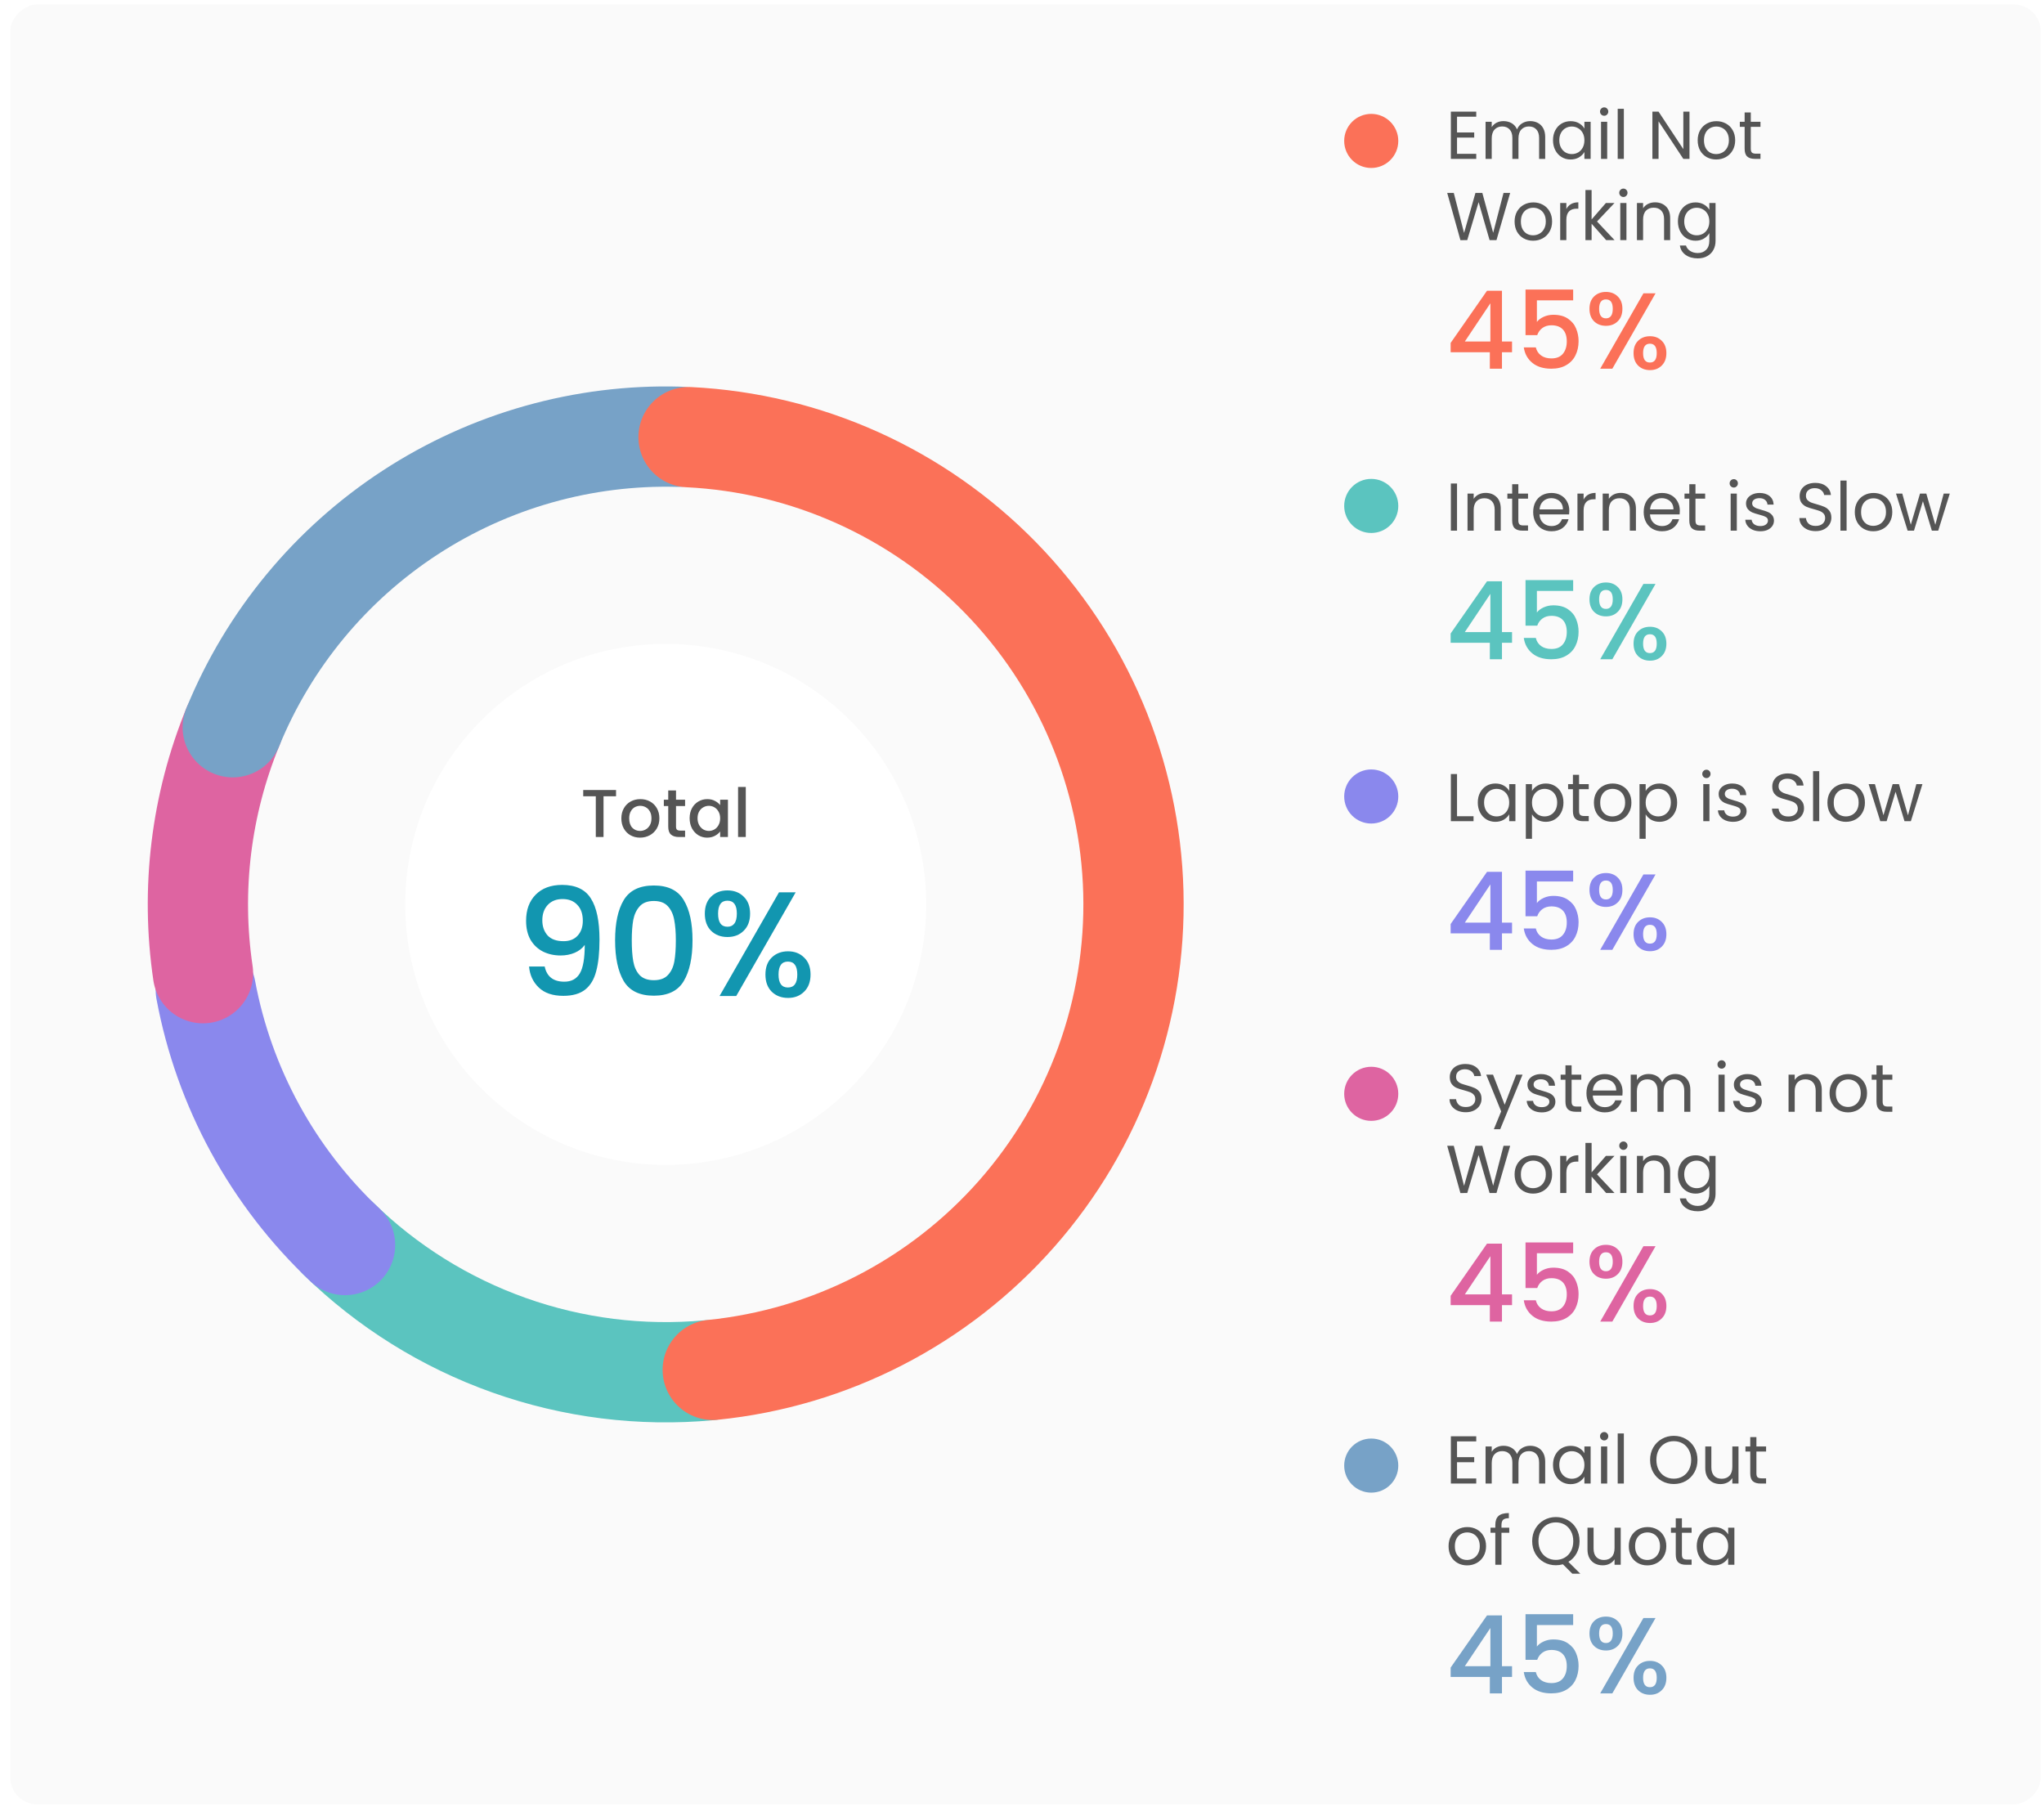 <svg width="302" height="267" viewBox="0 0 302 267" fill="none" xmlns="http://www.w3.org/2000/svg">
<rect opacity="0.2" x="301.518" y="0.645" width="265.948" height="300" rx="4" transform="rotate(90 301.518 0.645)" fill="#E6E6E6"/>
<path d="M214.331 52.041V50.665L219.707 42.953H221.915V50.457H223.403V52.041H221.915V54.473H220.123V52.041H214.331ZM220.203 44.809L216.427 50.457H220.203V44.809ZM232.435 44.377H227.075V47.561C227.299 47.263 227.63 47.012 228.067 46.809C228.515 46.607 228.99 46.505 229.491 46.505C230.387 46.505 231.112 46.697 231.667 47.081C232.232 47.465 232.632 47.951 232.867 48.537C233.112 49.124 233.235 49.743 233.235 50.393C233.235 51.183 233.08 51.887 232.771 52.505C232.472 53.113 232.019 53.593 231.411 53.945C230.814 54.297 230.078 54.473 229.203 54.473C228.04 54.473 227.107 54.185 226.403 53.609C225.699 53.033 225.278 52.271 225.139 51.321H226.915C227.032 51.823 227.294 52.223 227.699 52.521C228.104 52.809 228.611 52.953 229.219 52.953C229.976 52.953 230.542 52.724 230.915 52.265C231.299 51.807 231.491 51.199 231.491 50.441C231.491 49.673 231.299 49.087 230.915 48.681C230.531 48.265 229.966 48.057 229.219 48.057C228.696 48.057 228.254 48.191 227.891 48.457C227.539 48.713 227.283 49.065 227.123 49.513H225.395V42.777H232.435V44.377ZM234.846 45.625C234.846 44.847 235.07 44.239 235.518 43.801C235.976 43.353 236.563 43.129 237.278 43.129C237.992 43.129 238.574 43.353 239.022 43.801C239.48 44.239 239.71 44.847 239.71 45.625C239.71 46.404 239.48 47.017 239.022 47.465C238.574 47.913 237.992 48.137 237.278 48.137C236.563 48.137 235.976 47.913 235.518 47.465C235.07 47.017 234.846 46.404 234.846 45.625ZM244.606 43.337L238.222 54.473H236.43L242.814 43.337H244.606ZM237.278 44.233C236.606 44.233 236.27 44.697 236.27 45.625C236.27 46.564 236.606 47.033 237.278 47.033C237.598 47.033 237.843 46.921 238.014 46.697C238.195 46.463 238.286 46.105 238.286 45.625C238.286 44.697 237.95 44.233 237.278 44.233ZM241.358 52.169C241.358 51.391 241.582 50.783 242.03 50.345C242.488 49.897 243.075 49.673 243.79 49.673C244.494 49.673 245.07 49.897 245.518 50.345C245.976 50.783 246.206 51.391 246.206 52.169C246.206 52.948 245.976 53.561 245.518 54.009C245.07 54.457 244.494 54.681 243.79 54.681C243.075 54.681 242.488 54.457 242.03 54.009C241.582 53.561 241.358 52.948 241.358 52.169ZM243.774 50.777C243.102 50.777 242.766 51.241 242.766 52.169C242.766 53.097 243.102 53.561 243.774 53.561C244.446 53.561 244.782 53.097 244.782 52.169C244.782 51.241 244.446 50.777 243.774 50.777Z" fill="#FB7158"/>
<path d="M215.275 17.243V19.573H217.815V20.323H215.275V22.723H218.115V23.473H214.365V16.493H218.115V17.243H215.275ZM226.082 17.893C226.509 17.893 226.889 17.983 227.222 18.163C227.556 18.337 227.819 18.6 228.012 18.953C228.206 19.307 228.302 19.737 228.302 20.243V23.473H227.402V20.373C227.402 19.827 227.266 19.41 226.992 19.123C226.726 18.83 226.362 18.683 225.902 18.683C225.429 18.683 225.052 18.837 224.772 19.143C224.492 19.443 224.352 19.88 224.352 20.453V23.473H223.452V20.373C223.452 19.827 223.316 19.41 223.042 19.123C222.776 18.83 222.412 18.683 221.952 18.683C221.479 18.683 221.102 18.837 220.822 19.143C220.542 19.443 220.402 19.88 220.402 20.453V23.473H219.492V17.993H220.402V18.783C220.582 18.497 220.822 18.277 221.122 18.123C221.429 17.97 221.766 17.893 222.132 17.893C222.592 17.893 222.999 17.997 223.352 18.203C223.706 18.41 223.969 18.713 224.142 19.113C224.296 18.727 224.549 18.427 224.902 18.213C225.256 18 225.649 17.893 226.082 17.893ZM229.455 20.713C229.455 20.153 229.568 19.663 229.795 19.243C230.022 18.817 230.332 18.487 230.725 18.253C231.125 18.02 231.568 17.903 232.055 17.903C232.535 17.903 232.952 18.007 233.305 18.213C233.658 18.42 233.922 18.68 234.095 18.993V17.993H235.015V23.473H234.095V22.453C233.915 22.773 233.645 23.04 233.285 23.253C232.932 23.46 232.518 23.563 232.045 23.563C231.558 23.563 231.118 23.443 230.725 23.203C230.332 22.963 230.022 22.627 229.795 22.193C229.568 21.76 229.455 21.267 229.455 20.713ZM234.095 20.723C234.095 20.31 234.012 19.95 233.845 19.643C233.678 19.337 233.452 19.103 233.165 18.943C232.885 18.777 232.575 18.693 232.235 18.693C231.895 18.693 231.585 18.773 231.305 18.933C231.025 19.093 230.802 19.327 230.635 19.633C230.468 19.94 230.385 20.3 230.385 20.713C230.385 21.133 230.468 21.5 230.635 21.813C230.802 22.12 231.025 22.357 231.305 22.523C231.585 22.683 231.895 22.763 232.235 22.763C232.575 22.763 232.885 22.683 233.165 22.523C233.452 22.357 233.678 22.12 233.845 21.813C234.012 21.5 234.095 21.137 234.095 20.723ZM237.023 17.103C236.85 17.103 236.703 17.043 236.583 16.923C236.463 16.803 236.403 16.657 236.403 16.483C236.403 16.31 236.463 16.163 236.583 16.043C236.703 15.923 236.85 15.863 237.023 15.863C237.19 15.863 237.33 15.923 237.443 16.043C237.563 16.163 237.623 16.31 237.623 16.483C237.623 16.657 237.563 16.803 237.443 16.923C237.33 17.043 237.19 17.103 237.023 17.103ZM237.463 17.993V23.473H236.553V17.993H237.463ZM239.924 16.073V23.473H239.014V16.073H239.924ZM249.621 23.473H248.711L245.051 17.923V23.473H244.141V16.493H245.051L248.711 22.033V16.493H249.621V23.473ZM253.562 23.563C253.049 23.563 252.582 23.447 252.162 23.213C251.749 22.98 251.422 22.65 251.182 22.223C250.949 21.79 250.832 21.29 250.832 20.723C250.832 20.163 250.952 19.67 251.192 19.243C251.439 18.81 251.772 18.48 252.192 18.253C252.612 18.02 253.082 17.903 253.602 17.903C254.122 17.903 254.592 18.02 255.012 18.253C255.432 18.48 255.762 18.807 256.002 19.233C256.249 19.66 256.372 20.157 256.372 20.723C256.372 21.29 256.245 21.79 255.992 22.223C255.745 22.65 255.409 22.98 254.982 23.213C254.555 23.447 254.082 23.563 253.562 23.563ZM253.562 22.763C253.889 22.763 254.195 22.687 254.482 22.533C254.769 22.38 254.999 22.15 255.172 21.843C255.352 21.537 255.442 21.163 255.442 20.723C255.442 20.283 255.355 19.91 255.182 19.603C255.009 19.297 254.782 19.07 254.502 18.923C254.222 18.77 253.919 18.693 253.592 18.693C253.259 18.693 252.952 18.77 252.672 18.923C252.399 19.07 252.179 19.297 252.012 19.603C251.845 19.91 251.762 20.283 251.762 20.723C251.762 21.17 251.842 21.547 252.002 21.853C252.169 22.16 252.389 22.39 252.662 22.543C252.935 22.69 253.235 22.763 253.562 22.763ZM258.679 18.743V21.973C258.679 22.24 258.735 22.43 258.849 22.543C258.962 22.65 259.159 22.703 259.439 22.703H260.109V23.473H259.289C258.782 23.473 258.402 23.357 258.149 23.123C257.895 22.89 257.769 22.507 257.769 21.973V18.743H257.059V17.993H257.769V16.613H258.679V17.993H260.109V18.743H258.679ZM223.125 28.503L221.105 35.473H220.085L218.465 29.863L216.785 35.473L215.775 35.483L213.825 28.503H214.795L216.315 34.413L217.995 28.503H219.015L220.615 34.393L222.145 28.503H223.125ZM226.511 35.563C225.998 35.563 225.531 35.447 225.111 35.213C224.698 34.98 224.371 34.65 224.131 34.223C223.898 33.79 223.781 33.29 223.781 32.723C223.781 32.163 223.901 31.67 224.141 31.243C224.388 30.81 224.721 30.48 225.141 30.253C225.561 30.02 226.031 29.903 226.551 29.903C227.071 29.903 227.541 30.02 227.961 30.253C228.381 30.48 228.711 30.807 228.951 31.233C229.198 31.66 229.321 32.157 229.321 32.723C229.321 33.29 229.195 33.79 228.941 34.223C228.695 34.65 228.358 34.98 227.931 35.213C227.505 35.447 227.031 35.563 226.511 35.563ZM226.511 34.763C226.838 34.763 227.145 34.687 227.431 34.533C227.718 34.38 227.948 34.15 228.121 33.843C228.301 33.537 228.391 33.163 228.391 32.723C228.391 32.283 228.305 31.91 228.131 31.603C227.958 31.297 227.731 31.07 227.451 30.923C227.171 30.77 226.868 30.693 226.541 30.693C226.208 30.693 225.901 30.77 225.621 30.923C225.348 31.07 225.128 31.297 224.961 31.603C224.795 31.91 224.711 32.283 224.711 32.723C224.711 33.17 224.791 33.547 224.951 33.853C225.118 34.16 225.338 34.39 225.611 34.543C225.885 34.69 226.185 34.763 226.511 34.763ZM231.428 30.883C231.588 30.57 231.814 30.327 232.108 30.153C232.408 29.98 232.771 29.893 233.198 29.893V30.833H232.958C231.938 30.833 231.428 31.387 231.428 32.493V35.473H230.518V29.993H231.428V30.883ZM237.308 35.473L235.158 33.053V35.473H234.248V28.073H235.158V32.423L237.268 29.993H238.538L235.958 32.723L238.548 35.473H237.308ZM239.865 29.103C239.691 29.103 239.545 29.043 239.425 28.923C239.305 28.803 239.245 28.657 239.245 28.483C239.245 28.31 239.305 28.163 239.425 28.043C239.545 27.923 239.691 27.863 239.865 27.863C240.031 27.863 240.171 27.923 240.285 28.043C240.405 28.163 240.465 28.31 240.465 28.483C240.465 28.657 240.405 28.803 240.285 28.923C240.171 29.043 240.031 29.103 239.865 29.103ZM240.305 29.993V35.473H239.395V29.993H240.305ZM244.526 29.893C245.192 29.893 245.732 30.097 246.146 30.503C246.559 30.903 246.766 31.483 246.766 32.243V35.473H245.866V32.373C245.866 31.827 245.729 31.41 245.456 31.123C245.182 30.83 244.809 30.683 244.336 30.683C243.856 30.683 243.472 30.833 243.186 31.133C242.906 31.433 242.766 31.87 242.766 32.443V35.473H241.856V29.993H242.766V30.773C242.946 30.493 243.189 30.277 243.496 30.123C243.809 29.97 244.152 29.893 244.526 29.893ZM250.512 29.903C250.986 29.903 251.399 30.007 251.752 30.213C252.112 30.42 252.379 30.68 252.552 30.993V29.993H253.472V35.593C253.472 36.093 253.366 36.537 253.152 36.923C252.939 37.317 252.632 37.623 252.232 37.843C251.839 38.063 251.379 38.173 250.852 38.173C250.132 38.173 249.532 38.003 249.052 37.663C248.572 37.323 248.289 36.86 248.202 36.273H249.102C249.202 36.607 249.409 36.873 249.722 37.073C250.036 37.28 250.412 37.383 250.852 37.383C251.352 37.383 251.759 37.227 252.072 36.913C252.392 36.6 252.552 36.16 252.552 35.593V34.443C252.372 34.763 252.106 35.03 251.752 35.243C251.399 35.457 250.986 35.563 250.512 35.563C250.026 35.563 249.582 35.443 249.182 35.203C248.789 34.963 248.479 34.627 248.252 34.193C248.026 33.76 247.912 33.267 247.912 32.713C247.912 32.153 248.026 31.663 248.252 31.243C248.479 30.817 248.789 30.487 249.182 30.253C249.582 30.02 250.026 29.903 250.512 29.903ZM252.552 32.723C252.552 32.31 252.469 31.95 252.302 31.643C252.136 31.337 251.909 31.103 251.622 30.943C251.342 30.777 251.032 30.693 250.692 30.693C250.352 30.693 250.042 30.773 249.762 30.933C249.482 31.093 249.259 31.327 249.092 31.633C248.926 31.94 248.842 32.3 248.842 32.713C248.842 33.133 248.926 33.5 249.092 33.813C249.259 34.12 249.482 34.357 249.762 34.523C250.042 34.683 250.352 34.763 250.692 34.763C251.032 34.763 251.342 34.683 251.622 34.523C251.909 34.357 252.136 34.12 252.302 33.813C252.469 33.5 252.552 33.137 252.552 32.723Z" fill="#555555"/>
<circle cx="202.6" cy="20.821" r="3.996" fill="#FB7158"/>
<path d="M214.331 192.822V191.446L219.707 183.734H221.915V191.238H223.403V192.822H221.915V195.254H220.123V192.822H214.331ZM220.203 185.59L216.427 191.238H220.203V185.59ZM232.435 185.158H227.075V188.342C227.299 188.044 227.63 187.793 228.067 187.59C228.515 187.388 228.99 187.286 229.491 187.286C230.387 187.286 231.112 187.478 231.667 187.862C232.232 188.246 232.632 188.732 232.867 189.318C233.112 189.905 233.235 190.524 233.235 191.174C233.235 191.964 233.08 192.668 232.771 193.286C232.472 193.894 232.019 194.374 231.411 194.726C230.814 195.078 230.078 195.254 229.203 195.254C228.04 195.254 227.107 194.966 226.403 194.39C225.699 193.814 225.278 193.052 225.139 192.102H226.915C227.032 192.604 227.294 193.004 227.699 193.302C228.104 193.59 228.611 193.734 229.219 193.734C229.976 193.734 230.542 193.505 230.915 193.046C231.299 192.588 231.491 191.98 231.491 191.222C231.491 190.454 231.299 189.868 230.915 189.462C230.531 189.046 229.966 188.838 229.219 188.838C228.696 188.838 228.254 188.972 227.891 189.238C227.539 189.494 227.283 189.846 227.123 190.294H225.395V183.558H232.435V185.158ZM234.846 186.406C234.846 185.628 235.07 185.02 235.518 184.582C235.976 184.134 236.563 183.91 237.278 183.91C237.992 183.91 238.574 184.134 239.022 184.582C239.48 185.02 239.71 185.628 239.71 186.406C239.71 187.185 239.48 187.798 239.022 188.246C238.574 188.694 237.992 188.918 237.278 188.918C236.563 188.918 235.976 188.694 235.518 188.246C235.07 187.798 234.846 187.185 234.846 186.406ZM244.606 184.118L238.222 195.254H236.43L242.814 184.118H244.606ZM237.278 185.014C236.606 185.014 236.27 185.478 236.27 186.406C236.27 187.345 236.606 187.814 237.278 187.814C237.598 187.814 237.843 187.702 238.014 187.478C238.195 187.244 238.286 186.886 238.286 186.406C238.286 185.478 237.95 185.014 237.278 185.014ZM241.358 192.95C241.358 192.172 241.582 191.564 242.03 191.126C242.488 190.678 243.075 190.454 243.79 190.454C244.494 190.454 245.07 190.678 245.518 191.126C245.976 191.564 246.206 192.172 246.206 192.95C246.206 193.729 245.976 194.342 245.518 194.79C245.07 195.238 244.494 195.462 243.79 195.462C243.075 195.462 242.488 195.238 242.03 194.79C241.582 194.342 241.358 193.729 241.358 192.95ZM243.774 191.558C243.102 191.558 242.766 192.022 242.766 192.95C242.766 193.878 243.102 194.342 243.774 194.342C244.446 194.342 244.782 193.878 244.782 192.95C244.782 192.022 244.446 191.558 243.774 191.558Z" fill="#DE64A1"/>
<path d="M216.575 164.324C216.115 164.324 215.702 164.244 215.335 164.084C214.975 163.918 214.692 163.691 214.485 163.404C214.279 163.111 214.172 162.774 214.165 162.394H215.135C215.169 162.721 215.302 162.998 215.535 163.224C215.775 163.444 216.122 163.554 216.575 163.554C217.009 163.554 217.349 163.448 217.595 163.234C217.849 163.014 217.975 162.734 217.975 162.394C217.975 162.128 217.902 161.911 217.755 161.744C217.609 161.578 217.425 161.451 217.205 161.364C216.985 161.278 216.689 161.184 216.315 161.084C215.855 160.964 215.485 160.844 215.205 160.724C214.932 160.604 214.695 160.418 214.495 160.164C214.302 159.904 214.205 159.558 214.205 159.124C214.205 158.744 214.302 158.408 214.495 158.114C214.689 157.821 214.959 157.594 215.305 157.434C215.659 157.274 216.062 157.194 216.515 157.194C217.169 157.194 217.702 157.358 218.115 157.684C218.535 158.011 218.772 158.444 218.825 158.984H217.825C217.792 158.718 217.652 158.484 217.405 158.284C217.159 158.078 216.832 157.974 216.425 157.974C216.045 157.974 215.735 158.074 215.495 158.274C215.255 158.468 215.135 158.741 215.135 159.094C215.135 159.348 215.205 159.554 215.345 159.714C215.492 159.874 215.669 159.998 215.875 160.084C216.089 160.164 216.385 160.258 216.765 160.364C217.225 160.491 217.595 160.618 217.875 160.744C218.155 160.864 218.395 161.054 218.595 161.314C218.795 161.568 218.895 161.914 218.895 162.354C218.895 162.694 218.805 163.014 218.625 163.314C218.445 163.614 218.179 163.858 217.825 164.044C217.472 164.231 217.055 164.324 216.575 164.324ZM224.955 158.774L221.655 166.834H220.715L221.795 164.194L219.585 158.774H220.595L222.315 163.214L224.015 158.774H224.955ZM227.809 164.344C227.389 164.344 227.013 164.274 226.679 164.134C226.346 163.988 226.083 163.788 225.889 163.534C225.696 163.274 225.589 162.978 225.569 162.644H226.509C226.536 162.918 226.663 163.141 226.889 163.314C227.123 163.488 227.426 163.574 227.799 163.574C228.146 163.574 228.419 163.498 228.619 163.344C228.819 163.191 228.919 162.998 228.919 162.764C228.919 162.524 228.813 162.348 228.599 162.234C228.386 162.114 228.056 161.998 227.609 161.884C227.203 161.778 226.869 161.671 226.609 161.564C226.356 161.451 226.136 161.288 225.949 161.074C225.769 160.854 225.679 160.568 225.679 160.214C225.679 159.934 225.763 159.678 225.929 159.444C226.096 159.211 226.333 159.028 226.639 158.894C226.946 158.754 227.296 158.684 227.689 158.684C228.296 158.684 228.786 158.838 229.159 159.144C229.533 159.451 229.733 159.871 229.759 160.404H228.849C228.829 160.118 228.713 159.888 228.499 159.714C228.293 159.541 228.013 159.454 227.659 159.454C227.333 159.454 227.073 159.524 226.879 159.664C226.686 159.804 226.589 159.988 226.589 160.214C226.589 160.394 226.646 160.544 226.759 160.664C226.879 160.778 227.026 160.871 227.199 160.944C227.379 161.011 227.626 161.088 227.939 161.174C228.333 161.281 228.653 161.388 228.899 161.494C229.146 161.594 229.356 161.748 229.529 161.954C229.709 162.161 229.803 162.431 229.809 162.764C229.809 163.064 229.726 163.334 229.559 163.574C229.393 163.814 229.156 164.004 228.849 164.144C228.549 164.278 228.203 164.344 227.809 164.344ZM232.204 159.524V162.754C232.204 163.021 232.261 163.211 232.374 163.324C232.487 163.431 232.684 163.484 232.964 163.484H233.634V164.254H232.814C232.307 164.254 231.927 164.138 231.674 163.904C231.421 163.671 231.294 163.288 231.294 162.754V159.524H230.584V158.774H231.294V157.394H232.204V158.774H233.634V159.524H232.204ZM239.737 161.304C239.737 161.478 239.727 161.661 239.707 161.854H235.327C235.36 162.394 235.543 162.818 235.877 163.124C236.217 163.424 236.627 163.574 237.107 163.574C237.5 163.574 237.827 163.484 238.087 163.304C238.353 163.118 238.54 162.871 238.647 162.564H239.627C239.48 163.091 239.187 163.521 238.747 163.854C238.307 164.181 237.76 164.344 237.107 164.344C236.587 164.344 236.12 164.228 235.707 163.994C235.3 163.761 234.98 163.431 234.747 163.004C234.513 162.571 234.397 162.071 234.397 161.504C234.397 160.938 234.51 160.441 234.737 160.014C234.963 159.588 235.28 159.261 235.687 159.034C236.1 158.801 236.573 158.684 237.107 158.684C237.627 158.684 238.087 158.798 238.487 159.024C238.887 159.251 239.193 159.564 239.407 159.964C239.627 160.358 239.737 160.804 239.737 161.304ZM238.797 161.114C238.797 160.768 238.72 160.471 238.567 160.224C238.413 159.971 238.203 159.781 237.937 159.654C237.677 159.521 237.387 159.454 237.067 159.454C236.607 159.454 236.213 159.601 235.887 159.894C235.567 160.188 235.383 160.594 235.337 161.114H238.797ZM247.528 158.674C247.954 158.674 248.334 158.764 248.668 158.944C249.001 159.118 249.264 159.381 249.458 159.734C249.651 160.088 249.748 160.518 249.748 161.024V164.254H248.848V161.154C248.848 160.608 248.711 160.191 248.438 159.904C248.171 159.611 247.808 159.464 247.348 159.464C246.874 159.464 246.498 159.618 246.218 159.924C245.938 160.224 245.798 160.661 245.798 161.234V164.254H244.898V161.154C244.898 160.608 244.761 160.191 244.488 159.904C244.221 159.611 243.858 159.464 243.398 159.464C242.924 159.464 242.548 159.618 242.268 159.924C241.988 160.224 241.848 160.661 241.848 161.234V164.254H240.938V158.774H241.848V159.564C242.028 159.278 242.268 159.058 242.568 158.904C242.874 158.751 243.211 158.674 243.578 158.674C244.038 158.674 244.444 158.778 244.798 158.984C245.151 159.191 245.414 159.494 245.588 159.894C245.741 159.508 245.994 159.208 246.348 158.994C246.701 158.781 247.094 158.674 247.528 158.674ZM254.376 157.884C254.203 157.884 254.056 157.824 253.936 157.704C253.816 157.584 253.756 157.438 253.756 157.264C253.756 157.091 253.816 156.944 253.936 156.824C254.056 156.704 254.203 156.644 254.376 156.644C254.543 156.644 254.683 156.704 254.796 156.824C254.916 156.944 254.976 157.091 254.976 157.264C254.976 157.438 254.916 157.584 254.796 157.704C254.683 157.824 254.543 157.884 254.376 157.884ZM254.816 158.774V164.254H253.906V158.774H254.816ZM258.307 164.344C257.887 164.344 257.511 164.274 257.177 164.134C256.844 163.988 256.581 163.788 256.387 163.534C256.194 163.274 256.087 162.978 256.067 162.644H257.007C257.034 162.918 257.161 163.141 257.387 163.314C257.621 163.488 257.924 163.574 258.297 163.574C258.644 163.574 258.917 163.498 259.117 163.344C259.317 163.191 259.417 162.998 259.417 162.764C259.417 162.524 259.311 162.348 259.097 162.234C258.884 162.114 258.554 161.998 258.107 161.884C257.701 161.778 257.367 161.671 257.107 161.564C256.854 161.451 256.634 161.288 256.447 161.074C256.267 160.854 256.177 160.568 256.177 160.214C256.177 159.934 256.261 159.678 256.427 159.444C256.594 159.211 256.831 159.028 257.137 158.894C257.444 158.754 257.794 158.684 258.187 158.684C258.794 158.684 259.284 158.838 259.657 159.144C260.031 159.451 260.231 159.871 260.257 160.404H259.347C259.327 160.118 259.211 159.888 258.997 159.714C258.791 159.541 258.511 159.454 258.157 159.454C257.831 159.454 257.571 159.524 257.377 159.664C257.184 159.804 257.087 159.988 257.087 160.214C257.087 160.394 257.144 160.544 257.257 160.664C257.377 160.778 257.524 160.871 257.697 160.944C257.877 161.011 258.124 161.088 258.437 161.174C258.831 161.281 259.151 161.388 259.397 161.494C259.644 161.594 259.854 161.748 260.027 161.954C260.207 162.161 260.301 162.431 260.307 162.764C260.307 163.064 260.224 163.334 260.057 163.574C259.891 163.814 259.654 164.004 259.347 164.144C259.047 164.278 258.701 164.344 258.307 164.344ZM266.928 158.674C267.595 158.674 268.135 158.878 268.548 159.284C268.961 159.684 269.168 160.264 269.168 161.024V164.254H268.268V161.154C268.268 160.608 268.131 160.191 267.858 159.904C267.585 159.611 267.211 159.464 266.738 159.464C266.258 159.464 265.875 159.614 265.588 159.914C265.308 160.214 265.168 160.651 265.168 161.224V164.254H264.258V158.774H265.168V159.554C265.348 159.274 265.591 159.058 265.898 158.904C266.211 158.751 266.555 158.674 266.928 158.674ZM273.045 164.344C272.531 164.344 272.065 164.228 271.645 163.994C271.231 163.761 270.905 163.431 270.665 163.004C270.431 162.571 270.315 162.071 270.315 161.504C270.315 160.944 270.435 160.451 270.675 160.024C270.921 159.591 271.255 159.261 271.675 159.034C272.095 158.801 272.565 158.684 273.085 158.684C273.605 158.684 274.075 158.801 274.495 159.034C274.915 159.261 275.245 159.588 275.485 160.014C275.731 160.441 275.855 160.938 275.855 161.504C275.855 162.071 275.728 162.571 275.475 163.004C275.228 163.431 274.891 163.761 274.465 163.994C274.038 164.228 273.565 164.344 273.045 164.344ZM273.045 163.544C273.371 163.544 273.678 163.468 273.965 163.314C274.251 163.161 274.481 162.931 274.655 162.624C274.835 162.318 274.925 161.944 274.925 161.504C274.925 161.064 274.838 160.691 274.665 160.384C274.491 160.078 274.265 159.851 273.985 159.704C273.705 159.551 273.401 159.474 273.075 159.474C272.741 159.474 272.435 159.551 272.155 159.704C271.881 159.851 271.661 160.078 271.495 160.384C271.328 160.691 271.245 161.064 271.245 161.504C271.245 161.951 271.325 162.328 271.485 162.634C271.651 162.941 271.871 163.171 272.145 163.324C272.418 163.471 272.718 163.544 273.045 163.544ZM278.161 159.524V162.754C278.161 163.021 278.218 163.211 278.331 163.324C278.444 163.431 278.641 163.484 278.921 163.484H279.591V164.254H278.771C278.264 164.254 277.884 164.138 277.631 163.904C277.378 163.671 277.251 163.288 277.251 162.754V159.524H276.541V158.774H277.251V157.394H278.161V158.774H279.591V159.524H278.161ZM223.125 169.284L221.105 176.254H220.085L218.465 170.644L216.785 176.254L215.775 176.264L213.825 169.284H214.795L216.315 175.194L217.995 169.284H219.015L220.615 175.174L222.145 169.284H223.125ZM226.511 176.344C225.998 176.344 225.531 176.228 225.111 175.994C224.698 175.761 224.371 175.431 224.131 175.004C223.898 174.571 223.781 174.071 223.781 173.504C223.781 172.944 223.901 172.451 224.141 172.024C224.388 171.591 224.721 171.261 225.141 171.034C225.561 170.801 226.031 170.684 226.551 170.684C227.071 170.684 227.541 170.801 227.961 171.034C228.381 171.261 228.711 171.588 228.951 172.014C229.198 172.441 229.321 172.938 229.321 173.504C229.321 174.071 229.195 174.571 228.941 175.004C228.695 175.431 228.358 175.761 227.931 175.994C227.505 176.228 227.031 176.344 226.511 176.344ZM226.511 175.544C226.838 175.544 227.145 175.468 227.431 175.314C227.718 175.161 227.948 174.931 228.121 174.624C228.301 174.318 228.391 173.944 228.391 173.504C228.391 173.064 228.305 172.691 228.131 172.384C227.958 172.078 227.731 171.851 227.451 171.704C227.171 171.551 226.868 171.474 226.541 171.474C226.208 171.474 225.901 171.551 225.621 171.704C225.348 171.851 225.128 172.078 224.961 172.384C224.795 172.691 224.711 173.064 224.711 173.504C224.711 173.951 224.791 174.328 224.951 174.634C225.118 174.941 225.338 175.171 225.611 175.324C225.885 175.471 226.185 175.544 226.511 175.544ZM231.428 171.664C231.588 171.351 231.814 171.108 232.108 170.934C232.408 170.761 232.771 170.674 233.198 170.674V171.614H232.958C231.938 171.614 231.428 172.168 231.428 173.274V176.254H230.518V170.774H231.428V171.664ZM237.308 176.254L235.158 173.834V176.254H234.248V168.854H235.158V173.204L237.268 170.774H238.538L235.958 173.504L238.548 176.254H237.308ZM239.865 169.884C239.691 169.884 239.545 169.824 239.425 169.704C239.305 169.584 239.245 169.438 239.245 169.264C239.245 169.091 239.305 168.944 239.425 168.824C239.545 168.704 239.691 168.644 239.865 168.644C240.031 168.644 240.171 168.704 240.285 168.824C240.405 168.944 240.465 169.091 240.465 169.264C240.465 169.438 240.405 169.584 240.285 169.704C240.171 169.824 240.031 169.884 239.865 169.884ZM240.305 170.774V176.254H239.395V170.774H240.305ZM244.526 170.674C245.192 170.674 245.732 170.878 246.146 171.284C246.559 171.684 246.766 172.264 246.766 173.024V176.254H245.866V173.154C245.866 172.608 245.729 172.191 245.456 171.904C245.182 171.611 244.809 171.464 244.336 171.464C243.856 171.464 243.472 171.614 243.186 171.914C242.906 172.214 242.766 172.651 242.766 173.224V176.254H241.856V170.774H242.766V171.554C242.946 171.274 243.189 171.058 243.496 170.904C243.809 170.751 244.152 170.674 244.526 170.674ZM250.512 170.684C250.986 170.684 251.399 170.788 251.752 170.994C252.112 171.201 252.379 171.461 252.552 171.774V170.774H253.472V176.374C253.472 176.874 253.366 177.318 253.152 177.704C252.939 178.098 252.632 178.404 252.232 178.624C251.839 178.844 251.379 178.954 250.852 178.954C250.132 178.954 249.532 178.784 249.052 178.444C248.572 178.104 248.289 177.641 248.202 177.054H249.102C249.202 177.388 249.409 177.654 249.722 177.854C250.036 178.061 250.412 178.164 250.852 178.164C251.352 178.164 251.759 178.008 252.072 177.694C252.392 177.381 252.552 176.941 252.552 176.374V175.224C252.372 175.544 252.106 175.811 251.752 176.024C251.399 176.238 250.986 176.344 250.512 176.344C250.026 176.344 249.582 176.224 249.182 175.984C248.789 175.744 248.479 175.408 248.252 174.974C248.026 174.541 247.912 174.048 247.912 173.494C247.912 172.934 248.026 172.444 248.252 172.024C248.479 171.598 248.789 171.268 249.182 171.034C249.582 170.801 250.026 170.684 250.512 170.684ZM252.552 173.504C252.552 173.091 252.469 172.731 252.302 172.424C252.136 172.118 251.909 171.884 251.622 171.724C251.342 171.558 251.032 171.474 250.692 171.474C250.352 171.474 250.042 171.554 249.762 171.714C249.482 171.874 249.259 172.108 249.092 172.414C248.926 172.721 248.842 173.081 248.842 173.494C248.842 173.914 248.926 174.281 249.092 174.594C249.259 174.901 249.482 175.138 249.762 175.304C250.042 175.464 250.352 175.544 250.692 175.544C251.032 175.544 251.342 175.464 251.622 175.304C251.909 175.138 252.136 174.901 252.302 174.594C252.469 174.281 252.552 173.918 252.552 173.504Z" fill="#555555"/>
<circle cx="202.6" cy="161.602" r="3.996" fill="#DE64A1"/>
<path d="M214.331 247.749V246.373L219.707 238.661H221.915V246.165H223.403V247.749H221.915V250.181H220.123V247.749H214.331ZM220.203 240.517L216.427 246.165H220.203V240.517ZM232.435 240.085H227.075V243.269C227.299 242.97 227.63 242.72 228.067 242.517C228.515 242.314 228.99 242.213 229.491 242.213C230.387 242.213 231.112 242.405 231.667 242.789C232.232 243.173 232.632 243.658 232.867 244.245C233.112 244.832 233.235 245.45 233.235 246.101C233.235 246.89 233.08 247.594 232.771 248.213C232.472 248.821 232.019 249.301 231.411 249.653C230.814 250.005 230.078 250.181 229.203 250.181C228.04 250.181 227.107 249.893 226.403 249.317C225.699 248.741 225.278 247.978 225.139 247.029H226.915C227.032 247.53 227.294 247.93 227.699 248.229C228.104 248.517 228.611 248.661 229.219 248.661C229.976 248.661 230.542 248.432 230.915 247.973C231.299 247.514 231.491 246.906 231.491 246.149C231.491 245.381 231.299 244.794 230.915 244.389C230.531 243.973 229.966 243.765 229.219 243.765C228.696 243.765 228.254 243.898 227.891 244.165C227.539 244.421 227.283 244.773 227.123 245.221H225.395V238.485H232.435V240.085ZM234.846 241.333C234.846 240.554 235.07 239.946 235.518 239.509C235.976 239.061 236.563 238.837 237.278 238.837C237.992 238.837 238.574 239.061 239.022 239.509C239.48 239.946 239.71 240.554 239.71 241.333C239.71 242.112 239.48 242.725 239.022 243.173C238.574 243.621 237.992 243.845 237.278 243.845C236.563 243.845 235.976 243.621 235.518 243.173C235.07 242.725 234.846 242.112 234.846 241.333ZM244.606 239.045L238.222 250.181H236.43L242.814 239.045H244.606ZM237.278 239.941C236.606 239.941 236.27 240.405 236.27 241.333C236.27 242.272 236.606 242.741 237.278 242.741C237.598 242.741 237.843 242.629 238.014 242.405C238.195 242.17 238.286 241.813 238.286 241.333C238.286 240.405 237.95 239.941 237.278 239.941ZM241.358 247.877C241.358 247.098 241.582 246.49 242.03 246.053C242.488 245.605 243.075 245.381 243.79 245.381C244.494 245.381 245.07 245.605 245.518 246.053C245.976 246.49 246.206 247.098 246.206 247.877C246.206 248.656 245.976 249.269 245.518 249.717C245.07 250.165 244.494 250.389 243.79 250.389C243.075 250.389 242.488 250.165 242.03 249.717C241.582 249.269 241.358 248.656 241.358 247.877ZM243.774 246.485C243.102 246.485 242.766 246.949 242.766 247.877C242.766 248.805 243.102 249.269 243.774 249.269C244.446 249.269 244.782 248.805 244.782 247.877C244.782 246.949 244.446 246.485 243.774 246.485Z" fill="#77A2C7"/>
<path d="M215.275 212.951V215.281H217.815V216.031H215.275V218.431H218.115V219.181H214.365V212.201H218.115V212.951H215.275ZM226.082 213.601C226.509 213.601 226.889 213.691 227.222 213.871C227.556 214.044 227.819 214.308 228.012 214.661C228.206 215.014 228.302 215.444 228.302 215.951V219.181H227.402V216.081C227.402 215.534 227.266 215.118 226.992 214.831C226.726 214.538 226.362 214.391 225.902 214.391C225.429 214.391 225.052 214.544 224.772 214.851C224.492 215.151 224.352 215.588 224.352 216.161V219.181H223.452V216.081C223.452 215.534 223.316 215.118 223.042 214.831C222.776 214.538 222.412 214.391 221.952 214.391C221.479 214.391 221.102 214.544 220.822 214.851C220.542 215.151 220.402 215.588 220.402 216.161V219.181H219.492V213.701H220.402V214.491C220.582 214.204 220.822 213.984 221.122 213.831C221.429 213.678 221.766 213.601 222.132 213.601C222.592 213.601 222.999 213.704 223.352 213.911C223.706 214.118 223.969 214.421 224.142 214.821C224.296 214.434 224.549 214.134 224.902 213.921C225.256 213.708 225.649 213.601 226.082 213.601ZM229.455 216.421C229.455 215.861 229.568 215.371 229.795 214.951C230.022 214.524 230.332 214.194 230.725 213.961C231.125 213.728 231.568 213.611 232.055 213.611C232.535 213.611 232.952 213.714 233.305 213.921C233.658 214.128 233.922 214.388 234.095 214.701V213.701H235.015V219.181H234.095V218.161C233.915 218.481 233.645 218.748 233.285 218.961C232.932 219.168 232.518 219.271 232.045 219.271C231.558 219.271 231.118 219.151 230.725 218.911C230.332 218.671 230.022 218.334 229.795 217.901C229.568 217.468 229.455 216.974 229.455 216.421ZM234.095 216.431C234.095 216.018 234.012 215.658 233.845 215.351C233.678 215.044 233.452 214.811 233.165 214.651C232.885 214.484 232.575 214.401 232.235 214.401C231.895 214.401 231.585 214.481 231.305 214.641C231.025 214.801 230.802 215.034 230.635 215.341C230.468 215.648 230.385 216.008 230.385 216.421C230.385 216.841 230.468 217.208 230.635 217.521C230.802 217.828 231.025 218.064 231.305 218.231C231.585 218.391 231.895 218.471 232.235 218.471C232.575 218.471 232.885 218.391 233.165 218.231C233.452 218.064 233.678 217.828 233.845 217.521C234.012 217.208 234.095 216.844 234.095 216.431ZM237.023 212.811C236.85 212.811 236.703 212.751 236.583 212.631C236.463 212.511 236.403 212.364 236.403 212.191C236.403 212.018 236.463 211.871 236.583 211.751C236.703 211.631 236.85 211.571 237.023 211.571C237.19 211.571 237.33 211.631 237.443 211.751C237.563 211.871 237.623 212.018 237.623 212.191C237.623 212.364 237.563 212.511 237.443 212.631C237.33 212.751 237.19 212.811 237.023 212.811ZM237.463 213.701V219.181H236.553V213.701H237.463ZM239.924 211.781V219.181H239.014V211.781H239.924ZM247.301 219.251C246.654 219.251 246.064 219.101 245.531 218.801C244.998 218.494 244.574 218.071 244.261 217.531C243.954 216.984 243.801 216.371 243.801 215.691C243.801 215.011 243.954 214.401 244.261 213.861C244.574 213.314 244.998 212.891 245.531 212.591C246.064 212.284 246.654 212.131 247.301 212.131C247.954 212.131 248.548 212.284 249.081 212.591C249.614 212.891 250.034 213.311 250.341 213.851C250.648 214.391 250.801 215.004 250.801 215.691C250.801 216.378 250.648 216.991 250.341 217.531C250.034 218.071 249.614 218.494 249.081 218.801C248.548 219.101 247.954 219.251 247.301 219.251ZM247.301 218.461C247.788 218.461 248.224 218.348 248.611 218.121C249.004 217.894 249.311 217.571 249.531 217.151C249.758 216.731 249.871 216.244 249.871 215.691C249.871 215.131 249.758 214.644 249.531 214.231C249.311 213.811 249.008 213.488 248.621 213.261C248.234 213.034 247.794 212.921 247.301 212.921C246.808 212.921 246.368 213.034 245.981 213.261C245.594 213.488 245.288 213.811 245.061 214.231C244.841 214.644 244.731 215.131 244.731 215.691C244.731 216.244 244.841 216.731 245.061 217.151C245.288 217.571 245.594 217.894 245.981 218.121C246.374 218.348 246.814 218.461 247.301 218.461ZM256.862 213.701V219.181H255.952V218.371C255.779 218.651 255.536 218.871 255.222 219.031C254.916 219.184 254.576 219.261 254.202 219.261C253.776 219.261 253.392 219.174 253.052 219.001C252.712 218.821 252.442 218.554 252.242 218.201C252.049 217.848 251.952 217.418 251.952 216.911V213.701H252.852V216.791C252.852 217.331 252.989 217.748 253.262 218.041C253.536 218.328 253.909 218.471 254.382 218.471C254.869 218.471 255.252 218.321 255.532 218.021C255.812 217.721 255.952 217.284 255.952 216.711V213.701H256.862ZM259.509 214.451V217.681C259.509 217.948 259.565 218.138 259.679 218.251C259.792 218.358 259.989 218.411 260.269 218.411H260.939V219.181H260.119C259.612 219.181 259.232 219.064 258.979 218.831C258.725 218.598 258.599 218.214 258.599 217.681V214.451H257.889V213.701H258.599V212.321H259.509V213.701H260.939V214.451H259.509ZM216.755 231.271C216.242 231.271 215.775 231.154 215.355 230.921C214.942 230.688 214.615 230.358 214.375 229.931C214.142 229.498 214.025 228.998 214.025 228.431C214.025 227.871 214.145 227.378 214.385 226.951C214.632 226.518 214.965 226.188 215.385 225.961C215.805 225.728 216.275 225.611 216.795 225.611C217.315 225.611 217.785 225.728 218.205 225.961C218.625 226.188 218.955 226.514 219.195 226.941C219.442 227.368 219.565 227.864 219.565 228.431C219.565 228.998 219.439 229.498 219.185 229.931C218.939 230.358 218.602 230.688 218.175 230.921C217.749 231.154 217.275 231.271 216.755 231.271ZM216.755 230.471C217.082 230.471 217.389 230.394 217.675 230.241C217.962 230.088 218.192 229.858 218.365 229.551C218.545 229.244 218.635 228.871 218.635 228.431C218.635 227.991 218.549 227.618 218.375 227.311C218.202 227.004 217.975 226.778 217.695 226.631C217.415 226.478 217.112 226.401 216.785 226.401C216.452 226.401 216.145 226.478 215.865 226.631C215.592 226.778 215.372 227.004 215.205 227.311C215.039 227.618 214.955 227.991 214.955 228.431C214.955 228.878 215.035 229.254 215.195 229.561C215.362 229.868 215.582 230.098 215.855 230.251C216.129 230.398 216.429 230.471 216.755 230.471ZM222.992 226.451H221.842V231.181H220.932V226.451H220.222V225.701H220.932V225.311C220.932 224.698 221.089 224.251 221.402 223.971C221.722 223.684 222.232 223.541 222.932 223.541V224.301C222.532 224.301 222.249 224.381 222.082 224.541C221.922 224.694 221.842 224.951 221.842 225.311V225.701H222.992V226.451ZM232.309 232.501L230.919 231.111C230.579 231.204 230.232 231.251 229.879 231.251C229.232 231.251 228.642 231.101 228.109 230.801C227.576 230.494 227.152 230.071 226.839 229.531C226.532 228.984 226.379 228.371 226.379 227.691C226.379 227.011 226.532 226.401 226.839 225.861C227.152 225.314 227.576 224.891 228.109 224.591C228.642 224.284 229.232 224.131 229.879 224.131C230.532 224.131 231.126 224.284 231.659 224.591C232.192 224.891 232.612 225.311 232.919 225.851C233.226 226.391 233.379 227.004 233.379 227.691C233.379 228.358 233.232 228.958 232.939 229.491C232.646 230.024 232.242 230.444 231.729 230.751L233.489 232.501H232.309ZM227.309 227.691C227.309 228.244 227.419 228.731 227.639 229.151C227.866 229.571 228.172 229.894 228.559 230.121C228.952 230.348 229.392 230.461 229.879 230.461C230.366 230.461 230.802 230.348 231.189 230.121C231.582 229.894 231.889 229.571 232.109 229.151C232.336 228.731 232.449 228.244 232.449 227.691C232.449 227.131 232.336 226.644 232.109 226.231C231.889 225.811 231.586 225.488 231.199 225.261C230.812 225.034 230.372 224.921 229.879 224.921C229.386 224.921 228.946 225.034 228.559 225.261C228.172 225.488 227.866 225.811 227.639 226.231C227.419 226.644 227.309 227.131 227.309 227.691ZM239.46 225.701V231.181H238.55V230.371C238.377 230.651 238.133 230.871 237.82 231.031C237.513 231.184 237.173 231.261 236.8 231.261C236.373 231.261 235.99 231.174 235.65 231.001C235.31 230.821 235.04 230.554 234.84 230.201C234.647 229.848 234.55 229.418 234.55 228.911V225.701H235.45V228.791C235.45 229.331 235.587 229.748 235.86 230.041C236.133 230.328 236.507 230.471 236.98 230.471C237.467 230.471 237.85 230.321 238.13 230.021C238.41 229.721 238.55 229.284 238.55 228.711V225.701H239.46ZM243.386 231.271C242.873 231.271 242.406 231.154 241.986 230.921C241.573 230.688 241.246 230.358 241.006 229.931C240.773 229.498 240.656 228.998 240.656 228.431C240.656 227.871 240.776 227.378 241.016 226.951C241.263 226.518 241.596 226.188 242.016 225.961C242.436 225.728 242.906 225.611 243.426 225.611C243.946 225.611 244.416 225.728 244.836 225.961C245.256 226.188 245.586 226.514 245.826 226.941C246.073 227.368 246.196 227.864 246.196 228.431C246.196 228.998 246.07 229.498 245.816 229.931C245.57 230.358 245.233 230.688 244.806 230.921C244.38 231.154 243.906 231.271 243.386 231.271ZM243.386 230.471C243.713 230.471 244.02 230.394 244.306 230.241C244.593 230.088 244.823 229.858 244.996 229.551C245.176 229.244 245.266 228.871 245.266 228.431C245.266 227.991 245.18 227.618 245.006 227.311C244.833 227.004 244.606 226.778 244.326 226.631C244.046 226.478 243.743 226.401 243.416 226.401C243.083 226.401 242.776 226.478 242.496 226.631C242.223 226.778 242.003 227.004 241.836 227.311C241.67 227.618 241.586 227.991 241.586 228.431C241.586 228.878 241.666 229.254 241.826 229.561C241.993 229.868 242.213 230.098 242.486 230.251C242.76 230.398 243.06 230.471 243.386 230.471ZM248.503 226.451V229.681C248.503 229.948 248.559 230.138 248.673 230.251C248.786 230.358 248.983 230.411 249.263 230.411H249.933V231.181H249.113C248.606 231.181 248.226 231.064 247.973 230.831C247.719 230.598 247.593 230.214 247.593 229.681V226.451H246.883V225.701H247.593V224.321H248.503V225.701H249.933V226.451H248.503ZM250.695 228.421C250.695 227.861 250.809 227.371 251.035 226.951C251.262 226.524 251.572 226.194 251.965 225.961C252.365 225.728 252.809 225.611 253.295 225.611C253.775 225.611 254.192 225.714 254.545 225.921C254.899 226.128 255.162 226.388 255.335 226.701V225.701H256.255V231.181H255.335V230.161C255.155 230.481 254.885 230.748 254.525 230.961C254.172 231.168 253.759 231.271 253.285 231.271C252.799 231.271 252.359 231.151 251.965 230.911C251.572 230.671 251.262 230.334 251.035 229.901C250.809 229.468 250.695 228.974 250.695 228.421ZM255.335 228.431C255.335 228.018 255.252 227.658 255.085 227.351C254.919 227.044 254.692 226.811 254.405 226.651C254.125 226.484 253.815 226.401 253.475 226.401C253.135 226.401 252.825 226.481 252.545 226.641C252.265 226.801 252.042 227.034 251.875 227.341C251.709 227.648 251.625 228.008 251.625 228.421C251.625 228.841 251.709 229.208 251.875 229.521C252.042 229.828 252.265 230.064 252.545 230.231C252.825 230.391 253.135 230.471 253.475 230.471C253.815 230.471 254.125 230.391 254.405 230.231C254.692 230.064 254.919 229.828 255.085 229.521C255.252 229.208 255.335 228.844 255.335 228.431Z" fill="#555555"/>
<circle cx="202.6" cy="216.528" r="3.996" fill="#77A2C7"/>
<path d="M214.331 94.968V93.592L219.707 85.88H221.915V93.384H223.403V94.968H221.915V97.4H220.123V94.968H214.331ZM220.203 87.736L216.427 93.384H220.203V87.736ZM232.435 87.304H227.075V90.488C227.299 90.19 227.63 89.939 228.067 89.736C228.515 89.534 228.99 89.432 229.491 89.432C230.387 89.432 231.112 89.624 231.667 90.008C232.232 90.392 232.632 90.878 232.867 91.464C233.112 92.051 233.235 92.67 233.235 93.32C233.235 94.11 233.08 94.814 232.771 95.432C232.472 96.04 232.019 96.52 231.411 96.872C230.814 97.224 230.078 97.4 229.203 97.4C228.04 97.4 227.107 97.112 226.403 96.536C225.699 95.96 225.278 95.198 225.139 94.248H226.915C227.032 94.75 227.294 95.15 227.699 95.448C228.104 95.736 228.611 95.88 229.219 95.88C229.976 95.88 230.542 95.651 230.915 95.192C231.299 94.734 231.491 94.126 231.491 93.368C231.491 92.6 231.299 92.014 230.915 91.608C230.531 91.192 229.966 90.984 229.219 90.984C228.696 90.984 228.254 91.118 227.891 91.384C227.539 91.64 227.283 91.992 227.123 92.44H225.395V85.704H232.435V87.304ZM234.846 88.552C234.846 87.774 235.07 87.166 235.518 86.728C235.976 86.28 236.563 86.056 237.278 86.056C237.992 86.056 238.574 86.28 239.022 86.728C239.48 87.166 239.71 87.774 239.71 88.552C239.71 89.331 239.48 89.944 239.022 90.392C238.574 90.84 237.992 91.064 237.278 91.064C236.563 91.064 235.976 90.84 235.518 90.392C235.07 89.944 234.846 89.331 234.846 88.552ZM244.606 86.264L238.222 97.4H236.43L242.814 86.264H244.606ZM237.278 87.16C236.606 87.16 236.27 87.624 236.27 88.552C236.27 89.491 236.606 89.96 237.278 89.96C237.598 89.96 237.843 89.848 238.014 89.624C238.195 89.39 238.286 89.032 238.286 88.552C238.286 87.624 237.95 87.16 237.278 87.16ZM241.358 95.096C241.358 94.318 241.582 93.71 242.03 93.272C242.488 92.824 243.075 92.6 243.79 92.6C244.494 92.6 245.07 92.824 245.518 93.272C245.976 93.71 246.206 94.318 246.206 95.096C246.206 95.875 245.976 96.488 245.518 96.936C245.07 97.384 244.494 97.608 243.79 97.608C243.075 97.608 242.488 97.384 242.03 96.936C241.582 96.488 241.358 95.875 241.358 95.096ZM243.774 93.704C243.102 93.704 242.766 94.168 242.766 95.096C242.766 96.024 243.102 96.488 243.774 96.488C244.446 96.488 244.782 96.024 244.782 95.096C244.782 94.168 244.446 93.704 243.774 93.704Z" fill="#5BC4BF"/>
<path d="M215.275 71.43V78.4H214.365V71.43H215.275ZM219.496 72.82C220.163 72.82 220.703 73.024 221.116 73.43C221.53 73.83 221.736 74.41 221.736 75.17V78.4H220.836V75.3C220.836 74.754 220.7 74.337 220.426 74.05C220.153 73.757 219.78 73.61 219.306 73.61C218.826 73.61 218.443 73.76 218.156 74.06C217.876 74.36 217.736 74.797 217.736 75.37V78.4H216.826V72.92H217.736V73.7C217.916 73.42 218.16 73.204 218.466 73.05C218.78 72.897 219.123 72.82 219.496 72.82ZM224.333 73.67V76.9C224.333 77.167 224.39 77.357 224.503 77.47C224.616 77.577 224.813 77.63 225.093 77.63H225.763V78.4H224.943C224.436 78.4 224.056 78.284 223.803 78.05C223.55 77.817 223.423 77.434 223.423 76.9V73.67H222.713V72.92H223.423V71.54H224.333V72.92H225.763V73.67H224.333ZM231.865 75.45C231.865 75.624 231.855 75.807 231.835 76H227.455C227.489 76.54 227.672 76.964 228.005 77.27C228.345 77.57 228.755 77.72 229.235 77.72C229.629 77.72 229.955 77.63 230.215 77.45C230.482 77.264 230.669 77.017 230.775 76.71H231.755C231.609 77.237 231.315 77.667 230.875 78C230.435 78.327 229.889 78.49 229.235 78.49C228.715 78.49 228.249 78.374 227.835 78.14C227.429 77.907 227.109 77.577 226.875 77.15C226.642 76.717 226.525 76.217 226.525 75.65C226.525 75.084 226.639 74.587 226.865 74.16C227.092 73.734 227.409 73.407 227.815 73.18C228.229 72.947 228.702 72.83 229.235 72.83C229.755 72.83 230.215 72.944 230.615 73.17C231.015 73.397 231.322 73.71 231.535 74.11C231.755 74.504 231.865 74.95 231.865 75.45ZM230.925 75.26C230.925 74.914 230.849 74.617 230.695 74.37C230.542 74.117 230.332 73.927 230.065 73.8C229.805 73.667 229.515 73.6 229.195 73.6C228.735 73.6 228.342 73.747 228.015 74.04C227.695 74.334 227.512 74.74 227.465 75.26H230.925ZM233.977 73.81C234.137 73.497 234.363 73.254 234.657 73.08C234.957 72.907 235.32 72.82 235.747 72.82V73.76H235.507C234.487 73.76 233.977 74.314 233.977 75.42V78.4H233.067V72.92H233.977V73.81ZM239.467 72.82C240.134 72.82 240.674 73.024 241.087 73.43C241.5 73.83 241.707 74.41 241.707 75.17V78.4H240.807V75.3C240.807 74.754 240.67 74.337 240.397 74.05C240.124 73.757 239.75 73.61 239.277 73.61C238.797 73.61 238.414 73.76 238.127 74.06C237.847 74.36 237.707 74.797 237.707 75.37V78.4H236.797V72.92H237.707V73.7C237.887 73.42 238.13 73.204 238.437 73.05C238.75 72.897 239.094 72.82 239.467 72.82ZM248.194 75.45C248.194 75.624 248.184 75.807 248.164 76H243.784C243.817 76.54 244 76.964 244.334 77.27C244.674 77.57 245.084 77.72 245.564 77.72C245.957 77.72 246.284 77.63 246.544 77.45C246.81 77.264 246.997 77.017 247.104 76.71H248.084C247.937 77.237 247.644 77.667 247.204 78C246.764 78.327 246.217 78.49 245.564 78.49C245.044 78.49 244.577 78.374 244.164 78.14C243.757 77.907 243.437 77.577 243.204 77.15C242.97 76.717 242.854 76.217 242.854 75.65C242.854 75.084 242.967 74.587 243.194 74.16C243.42 73.734 243.737 73.407 244.144 73.18C244.557 72.947 245.03 72.83 245.564 72.83C246.084 72.83 246.544 72.944 246.944 73.17C247.344 73.397 247.65 73.71 247.864 74.11C248.084 74.504 248.194 74.95 248.194 75.45ZM247.254 75.26C247.254 74.914 247.177 74.617 247.024 74.37C246.87 74.117 246.66 73.927 246.394 73.8C246.134 73.667 245.844 73.6 245.524 73.6C245.064 73.6 244.67 73.747 244.344 74.04C244.024 74.334 243.84 74.74 243.794 75.26H247.254ZM250.505 73.67V76.9C250.505 77.167 250.561 77.357 250.675 77.47C250.788 77.577 250.985 77.63 251.265 77.63H251.935V78.4H251.115C250.608 78.4 250.228 78.284 249.975 78.05C249.721 77.817 249.595 77.434 249.595 76.9V73.67H248.885V72.92H249.595V71.54H250.505V72.92H251.935V73.67H250.505ZM256.173 72.03C256 72.03 255.853 71.97 255.733 71.85C255.613 71.73 255.553 71.584 255.553 71.41C255.553 71.237 255.613 71.09 255.733 70.97C255.853 70.85 256 70.79 256.173 70.79C256.34 70.79 256.48 70.85 256.593 70.97C256.713 71.09 256.773 71.237 256.773 71.41C256.773 71.584 256.713 71.73 256.593 71.85C256.48 71.97 256.34 72.03 256.173 72.03ZM256.613 72.92V78.4H255.703V72.92H256.613ZM260.104 78.49C259.684 78.49 259.308 78.42 258.974 78.28C258.641 78.134 258.378 77.934 258.184 77.68C257.991 77.42 257.884 77.124 257.864 76.79H258.804C258.831 77.064 258.958 77.287 259.184 77.46C259.418 77.634 259.721 77.72 260.094 77.72C260.441 77.72 260.714 77.644 260.914 77.49C261.114 77.337 261.214 77.144 261.214 76.91C261.214 76.67 261.108 76.494 260.894 76.38C260.681 76.26 260.351 76.144 259.904 76.03C259.498 75.924 259.164 75.817 258.904 75.71C258.651 75.597 258.431 75.434 258.244 75.22C258.064 75 257.974 74.714 257.974 74.36C257.974 74.08 258.058 73.824 258.224 73.59C258.391 73.357 258.628 73.174 258.934 73.04C259.241 72.9 259.591 72.83 259.984 72.83C260.591 72.83 261.081 72.984 261.454 73.29C261.828 73.597 262.028 74.017 262.054 74.55H261.144C261.124 74.264 261.008 74.034 260.794 73.86C260.588 73.687 260.308 73.6 259.954 73.6C259.628 73.6 259.368 73.67 259.174 73.81C258.981 73.95 258.884 74.134 258.884 74.36C258.884 74.54 258.941 74.69 259.054 74.81C259.174 74.924 259.321 75.017 259.494 75.09C259.674 75.157 259.921 75.234 260.234 75.32C260.628 75.427 260.948 75.534 261.194 75.64C261.441 75.74 261.651 75.894 261.824 76.1C262.004 76.307 262.098 76.577 262.104 76.91C262.104 77.21 262.021 77.48 261.854 77.72C261.688 77.96 261.451 78.15 261.144 78.29C260.844 78.424 260.498 78.49 260.104 78.49ZM268.265 78.47C267.805 78.47 267.392 78.39 267.025 78.23C266.665 78.064 266.382 77.837 266.175 77.55C265.968 77.257 265.862 76.92 265.855 76.54H266.825C266.858 76.867 266.992 77.144 267.225 77.37C267.465 77.59 267.812 77.7 268.265 77.7C268.698 77.7 269.038 77.594 269.285 77.38C269.538 77.16 269.665 76.88 269.665 76.54C269.665 76.274 269.592 76.057 269.445 75.89C269.298 75.724 269.115 75.597 268.895 75.51C268.675 75.424 268.378 75.33 268.005 75.23C267.545 75.11 267.175 74.99 266.895 74.87C266.622 74.75 266.385 74.564 266.185 74.31C265.992 74.05 265.895 73.704 265.895 73.27C265.895 72.89 265.992 72.554 266.185 72.26C266.378 71.967 266.648 71.74 266.995 71.58C267.348 71.42 267.752 71.34 268.205 71.34C268.858 71.34 269.392 71.504 269.805 71.83C270.225 72.157 270.462 72.59 270.515 73.13H269.515C269.482 72.864 269.342 72.63 269.095 72.43C268.848 72.224 268.522 72.12 268.115 72.12C267.735 72.12 267.425 72.22 267.185 72.42C266.945 72.614 266.825 72.887 266.825 73.24C266.825 73.494 266.895 73.7 267.035 73.86C267.182 74.02 267.358 74.144 267.565 74.23C267.778 74.31 268.075 74.404 268.455 74.51C268.915 74.637 269.285 74.764 269.565 74.89C269.845 75.01 270.085 75.2 270.285 75.46C270.485 75.714 270.585 76.06 270.585 76.5C270.585 76.84 270.495 77.16 270.315 77.46C270.135 77.76 269.868 78.004 269.515 78.19C269.162 78.377 268.745 78.47 268.265 78.47ZM272.834 71V78.4H271.924V71H272.834ZM276.775 78.49C276.262 78.49 275.795 78.374 275.375 78.14C274.962 77.907 274.635 77.577 274.395 77.15C274.162 76.717 274.045 76.217 274.045 75.65C274.045 75.09 274.165 74.597 274.405 74.17C274.652 73.737 274.985 73.407 275.405 73.18C275.825 72.947 276.295 72.83 276.815 72.83C277.335 72.83 277.805 72.947 278.225 73.18C278.645 73.407 278.975 73.734 279.215 74.16C279.462 74.587 279.585 75.084 279.585 75.65C279.585 76.217 279.458 76.717 279.205 77.15C278.958 77.577 278.622 77.907 278.195 78.14C277.768 78.374 277.295 78.49 276.775 78.49ZM276.775 77.69C277.102 77.69 277.408 77.614 277.695 77.46C277.982 77.307 278.212 77.077 278.385 76.77C278.565 76.464 278.655 76.09 278.655 75.65C278.655 75.21 278.568 74.837 278.395 74.53C278.222 74.224 277.995 73.997 277.715 73.85C277.435 73.697 277.132 73.62 276.805 73.62C276.472 73.62 276.165 73.697 275.885 73.85C275.612 73.997 275.392 74.224 275.225 74.53C275.058 74.837 274.975 75.21 274.975 75.65C274.975 76.097 275.055 76.474 275.215 76.78C275.382 77.087 275.602 77.317 275.875 77.47C276.148 77.617 276.448 77.69 276.775 77.69ZM288.081 72.92L286.371 78.4H285.431L284.111 74.05L282.791 78.4H281.851L280.131 72.92H281.061L282.321 77.52L283.681 72.92H284.611L285.941 77.53L287.181 72.92H288.081Z" fill="#555555"/>
<circle cx="202.6" cy="74.748" r="3.996" fill="#5BC4BF"/>
<path d="M214.331 137.895V136.519L219.707 128.807H221.915V136.311H223.403V137.895H221.915V140.327H220.123V137.895H214.331ZM220.203 130.663L216.427 136.311H220.203V130.663ZM232.435 130.231H227.075V133.415C227.299 133.117 227.63 132.866 228.067 132.663C228.515 132.461 228.99 132.359 229.491 132.359C230.387 132.359 231.112 132.551 231.667 132.935C232.232 133.319 232.632 133.805 232.867 134.391C233.112 134.978 233.235 135.597 233.235 136.247C233.235 137.037 233.08 137.741 232.771 138.359C232.472 138.967 232.019 139.447 231.411 139.799C230.814 140.151 230.078 140.327 229.203 140.327C228.04 140.327 227.107 140.039 226.403 139.463C225.699 138.887 225.278 138.125 225.139 137.175H226.915C227.032 137.677 227.294 138.077 227.699 138.375C228.104 138.663 228.611 138.807 229.219 138.807C229.976 138.807 230.542 138.578 230.915 138.119C231.299 137.661 231.491 137.053 231.491 136.295C231.491 135.527 231.299 134.941 230.915 134.535C230.531 134.119 229.966 133.911 229.219 133.911C228.696 133.911 228.254 134.045 227.891 134.311C227.539 134.567 227.283 134.919 227.123 135.367H225.395V128.631H232.435V130.231ZM234.846 131.479C234.846 130.701 235.07 130.093 235.518 129.655C235.976 129.207 236.563 128.983 237.278 128.983C237.992 128.983 238.574 129.207 239.022 129.655C239.48 130.093 239.71 130.701 239.71 131.479C239.71 132.258 239.48 132.871 239.022 133.319C238.574 133.767 237.992 133.991 237.278 133.991C236.563 133.991 235.976 133.767 235.518 133.319C235.07 132.871 234.846 132.258 234.846 131.479ZM244.606 129.191L238.222 140.327H236.43L242.814 129.191H244.606ZM237.278 130.087C236.606 130.087 236.27 130.551 236.27 131.479C236.27 132.418 236.606 132.887 237.278 132.887C237.598 132.887 237.843 132.775 238.014 132.551C238.195 132.317 238.286 131.959 238.286 131.479C238.286 130.551 237.95 130.087 237.278 130.087ZM241.358 138.023C241.358 137.245 241.582 136.637 242.03 136.199C242.488 135.751 243.075 135.527 243.79 135.527C244.494 135.527 245.07 135.751 245.518 136.199C245.976 136.637 246.206 137.245 246.206 138.023C246.206 138.802 245.976 139.415 245.518 139.863C245.07 140.311 244.494 140.535 243.79 140.535C243.075 140.535 242.488 140.311 242.03 139.863C241.582 139.415 241.358 138.802 241.358 138.023ZM243.774 136.631C243.102 136.631 242.766 137.095 242.766 138.023C242.766 138.951 243.102 139.415 243.774 139.415C244.446 139.415 244.782 138.951 244.782 138.023C244.782 137.095 244.446 136.631 243.774 136.631Z" fill="#8A88ED"/>
<path d="M215.275 120.587H217.715V121.327H214.365V114.357H215.275V120.587ZM218.342 118.567C218.342 118.007 218.455 117.517 218.682 117.097C218.909 116.671 219.219 116.341 219.612 116.107C220.012 115.874 220.455 115.757 220.942 115.757C221.422 115.757 221.839 115.861 222.192 116.067C222.545 116.274 222.809 116.534 222.982 116.847V115.847H223.902V121.327H222.982V120.307C222.802 120.627 222.532 120.894 222.172 121.107C221.819 121.314 221.405 121.417 220.932 121.417C220.445 121.417 220.005 121.297 219.612 121.057C219.219 120.817 218.909 120.481 218.682 120.047C218.455 119.614 218.342 119.121 218.342 118.567ZM222.982 118.577C222.982 118.164 222.899 117.804 222.732 117.497C222.565 117.191 222.339 116.957 222.052 116.797C221.772 116.631 221.462 116.547 221.122 116.547C220.782 116.547 220.472 116.627 220.192 116.787C219.912 116.947 219.689 117.181 219.522 117.487C219.355 117.794 219.272 118.154 219.272 118.567C219.272 118.987 219.355 119.354 219.522 119.667C219.689 119.974 219.912 120.211 220.192 120.377C220.472 120.537 220.782 120.617 221.122 120.617C221.462 120.617 221.772 120.537 222.052 120.377C222.339 120.211 222.565 119.974 222.732 119.667C222.899 119.354 222.982 118.991 222.982 118.577ZM226.35 116.857C226.53 116.544 226.796 116.284 227.15 116.077C227.51 115.864 227.926 115.757 228.4 115.757C228.886 115.757 229.326 115.874 229.72 116.107C230.12 116.341 230.433 116.671 230.66 117.097C230.886 117.517 231 118.007 231 118.567C231 119.121 230.886 119.614 230.66 120.047C230.433 120.481 230.12 120.817 229.72 121.057C229.326 121.297 228.886 121.417 228.4 121.417C227.933 121.417 227.52 121.314 227.16 121.107C226.806 120.894 226.536 120.631 226.35 120.317V123.927H225.44V115.847H226.35V116.857ZM230.07 118.567C230.07 118.154 229.986 117.794 229.82 117.487C229.653 117.181 229.426 116.947 229.14 116.787C228.86 116.627 228.55 116.547 228.21 116.547C227.876 116.547 227.566 116.631 227.28 116.797C227 116.957 226.773 117.194 226.6 117.507C226.433 117.814 226.35 118.171 226.35 118.577C226.35 118.991 226.433 119.354 226.6 119.667C226.773 119.974 227 120.211 227.28 120.377C227.566 120.537 227.876 120.617 228.21 120.617C228.55 120.617 228.86 120.537 229.14 120.377C229.426 120.211 229.653 119.974 229.82 119.667C229.986 119.354 230.07 118.987 230.07 118.567ZM233.307 116.597V119.827C233.307 120.094 233.364 120.284 233.477 120.397C233.591 120.504 233.787 120.557 234.067 120.557H234.737V121.327H233.917C233.411 121.327 233.031 121.211 232.777 120.977C232.524 120.744 232.397 120.361 232.397 119.827V116.597H231.687V115.847H232.397V114.467H233.307V115.847H234.737V116.597H233.307ZM238.23 121.417C237.717 121.417 237.25 121.301 236.83 121.067C236.417 120.834 236.09 120.504 235.85 120.077C235.617 119.644 235.5 119.144 235.5 118.577C235.5 118.017 235.62 117.524 235.86 117.097C236.107 116.664 236.44 116.334 236.86 116.107C237.28 115.874 237.75 115.757 238.27 115.757C238.79 115.757 239.26 115.874 239.68 116.107C240.1 116.334 240.43 116.661 240.67 117.087C240.917 117.514 241.04 118.011 241.04 118.577C241.04 119.144 240.913 119.644 240.66 120.077C240.413 120.504 240.077 120.834 239.65 121.067C239.223 121.301 238.75 121.417 238.23 121.417ZM238.23 120.617C238.557 120.617 238.863 120.541 239.15 120.387C239.437 120.234 239.667 120.004 239.84 119.697C240.02 119.391 240.11 119.017 240.11 118.577C240.11 118.137 240.023 117.764 239.85 117.457C239.677 117.151 239.45 116.924 239.17 116.777C238.89 116.624 238.587 116.547 238.26 116.547C237.927 116.547 237.62 116.624 237.34 116.777C237.067 116.924 236.847 117.151 236.68 117.457C236.513 117.764 236.43 118.137 236.43 118.577C236.43 119.024 236.51 119.401 236.67 119.707C236.837 120.014 237.057 120.244 237.33 120.397C237.603 120.544 237.903 120.617 238.23 120.617ZM243.147 116.857C243.327 116.544 243.593 116.284 243.947 116.077C244.307 115.864 244.723 115.757 245.197 115.757C245.683 115.757 246.123 115.874 246.517 116.107C246.917 116.341 247.23 116.671 247.457 117.097C247.683 117.517 247.797 118.007 247.797 118.567C247.797 119.121 247.683 119.614 247.457 120.047C247.23 120.481 246.917 120.817 246.517 121.057C246.123 121.297 245.683 121.417 245.197 121.417C244.73 121.417 244.317 121.314 243.957 121.107C243.603 120.894 243.333 120.631 243.147 120.317V123.927H242.237V115.847H243.147V116.857ZM246.867 118.567C246.867 118.154 246.783 117.794 246.617 117.487C246.45 117.181 246.223 116.947 245.937 116.787C245.657 116.627 245.347 116.547 245.007 116.547C244.673 116.547 244.363 116.631 244.077 116.797C243.797 116.957 243.57 117.194 243.397 117.507C243.23 117.814 243.147 118.171 243.147 118.577C243.147 118.991 243.23 119.354 243.397 119.667C243.57 119.974 243.797 120.211 244.077 120.377C244.363 120.537 244.673 120.617 245.007 120.617C245.347 120.617 245.657 120.537 245.937 120.377C246.223 120.211 246.45 119.974 246.617 119.667C246.783 119.354 246.867 118.987 246.867 118.567ZM252.13 114.957C251.957 114.957 251.81 114.897 251.69 114.777C251.57 114.657 251.51 114.511 251.51 114.337C251.51 114.164 251.57 114.017 251.69 113.897C251.81 113.777 251.957 113.717 252.13 113.717C252.297 113.717 252.437 113.777 252.55 113.897C252.67 114.017 252.73 114.164 252.73 114.337C252.73 114.511 252.67 114.657 252.55 114.777C252.437 114.897 252.297 114.957 252.13 114.957ZM252.57 115.847V121.327H251.66V115.847H252.57ZM256.061 121.417C255.641 121.417 255.265 121.347 254.931 121.207C254.598 121.061 254.335 120.861 254.141 120.607C253.948 120.347 253.841 120.051 253.821 119.717H254.761C254.788 119.991 254.915 120.214 255.141 120.387C255.375 120.561 255.678 120.647 256.051 120.647C256.398 120.647 256.671 120.571 256.871 120.417C257.071 120.264 257.171 120.071 257.171 119.837C257.171 119.597 257.065 119.421 256.851 119.307C256.638 119.187 256.308 119.071 255.861 118.957C255.455 118.851 255.121 118.744 254.861 118.637C254.608 118.524 254.388 118.361 254.201 118.147C254.021 117.927 253.931 117.641 253.931 117.287C253.931 117.007 254.015 116.751 254.181 116.517C254.348 116.284 254.585 116.101 254.891 115.967C255.198 115.827 255.548 115.757 255.941 115.757C256.548 115.757 257.038 115.911 257.411 116.217C257.785 116.524 257.985 116.944 258.011 117.477H257.101C257.081 117.191 256.965 116.961 256.751 116.787C256.545 116.614 256.265 116.527 255.911 116.527C255.585 116.527 255.325 116.597 255.131 116.737C254.938 116.877 254.841 117.061 254.841 117.287C254.841 117.467 254.898 117.617 255.011 117.737C255.131 117.851 255.278 117.944 255.451 118.017C255.631 118.084 255.878 118.161 256.191 118.247C256.585 118.354 256.905 118.461 257.151 118.567C257.398 118.667 257.608 118.821 257.781 119.027C257.961 119.234 258.055 119.504 258.061 119.837C258.061 120.137 257.978 120.407 257.811 120.647C257.645 120.887 257.408 121.077 257.101 121.217C256.801 121.351 256.455 121.417 256.061 121.417ZM264.222 121.397C263.762 121.397 263.349 121.317 262.982 121.157C262.622 120.991 262.339 120.764 262.132 120.477C261.925 120.184 261.819 119.847 261.812 119.467H262.782C262.815 119.794 262.949 120.071 263.182 120.297C263.422 120.517 263.769 120.627 264.222 120.627C264.655 120.627 264.995 120.521 265.242 120.307C265.495 120.087 265.622 119.807 265.622 119.467C265.622 119.201 265.549 118.984 265.402 118.817C265.255 118.651 265.072 118.524 264.852 118.437C264.632 118.351 264.335 118.257 263.962 118.157C263.502 118.037 263.132 117.917 262.852 117.797C262.579 117.677 262.342 117.491 262.142 117.237C261.949 116.977 261.852 116.631 261.852 116.197C261.852 115.817 261.949 115.481 262.142 115.187C262.335 114.894 262.605 114.667 262.952 114.507C263.305 114.347 263.709 114.267 264.162 114.267C264.815 114.267 265.349 114.431 265.762 114.757C266.182 115.084 266.419 115.517 266.472 116.057H265.472C265.439 115.791 265.299 115.557 265.052 115.357C264.805 115.151 264.479 115.047 264.072 115.047C263.692 115.047 263.382 115.147 263.142 115.347C262.902 115.541 262.782 115.814 262.782 116.167C262.782 116.421 262.852 116.627 262.992 116.787C263.139 116.947 263.315 117.071 263.522 117.157C263.735 117.237 264.032 117.331 264.412 117.437C264.872 117.564 265.242 117.691 265.522 117.817C265.802 117.937 266.042 118.127 266.242 118.387C266.442 118.641 266.542 118.987 266.542 119.427C266.542 119.767 266.452 120.087 266.272 120.387C266.092 120.687 265.825 120.931 265.472 121.117C265.119 121.304 264.702 121.397 264.222 121.397ZM268.791 113.927V121.327H267.881V113.927H268.791ZM272.732 121.417C272.219 121.417 271.752 121.301 271.332 121.067C270.919 120.834 270.592 120.504 270.352 120.077C270.119 119.644 270.002 119.144 270.002 118.577C270.002 118.017 270.122 117.524 270.362 117.097C270.609 116.664 270.942 116.334 271.362 116.107C271.782 115.874 272.252 115.757 272.772 115.757C273.292 115.757 273.762 115.874 274.182 116.107C274.602 116.334 274.932 116.661 275.172 117.087C275.419 117.514 275.542 118.011 275.542 118.577C275.542 119.144 275.415 119.644 275.162 120.077C274.915 120.504 274.579 120.834 274.152 121.067C273.725 121.301 273.252 121.417 272.732 121.417ZM272.732 120.617C273.059 120.617 273.365 120.541 273.652 120.387C273.939 120.234 274.169 120.004 274.342 119.697C274.522 119.391 274.612 119.017 274.612 118.577C274.612 118.137 274.525 117.764 274.352 117.457C274.179 117.151 273.952 116.924 273.672 116.777C273.392 116.624 273.089 116.547 272.762 116.547C272.429 116.547 272.122 116.624 271.842 116.777C271.569 116.924 271.349 117.151 271.182 117.457C271.015 117.764 270.932 118.137 270.932 118.577C270.932 119.024 271.012 119.401 271.172 119.707C271.339 120.014 271.559 120.244 271.832 120.397C272.105 120.544 272.405 120.617 272.732 120.617ZM284.039 115.847L282.329 121.327H281.389L280.069 116.977L278.749 121.327H277.809L276.089 115.847H277.019L278.279 120.447L279.639 115.847H280.569L281.899 120.457L283.139 115.847H284.039Z" fill="#555555"/>
<circle cx="202.6" cy="117.675" r="3.996" fill="#8A88ED"/>
<path d="M104.71 202.444C94.731 203.365 84.672 202.105 75.229 198.752C65.785 195.399 57.184 190.032 50.022 183.024" stroke="#5BC4BF" stroke-width="14.816" stroke-linecap="round"/>
<path d="M30.407 146.264C33.091 160.69 40.297 173.887 50.981 183.945" stroke="#8A88ED" stroke-width="14.816" stroke-linecap="round"/>
<path d="M29.991 143.78C28.16 131.46 29.692 118.874 34.425 107.353" stroke="#DE64A1" stroke-width="14.816" stroke-linecap="round"/>
<path d="M34.389 107.443C39.707 94.447 48.856 83.379 60.62 75.713C72.384 68.046 86.204 64.145 100.24 64.527" stroke="#77A2C7" stroke-width="14.816" stroke-linecap="round"/>
<path d="M101.734 64.584C119.151 65.436 135.601 72.839 147.789 85.309C159.977 97.78 167.001 114.396 167.453 131.827C167.905 149.258 161.752 166.216 150.227 179.302C138.702 192.387 122.657 200.633 105.308 202.386" stroke="#FB7158" stroke-width="14.816" stroke-linecap="round"/>
<g filter="url(#filter0_d_0_1)">
<circle cx="98.358" cy="133.619" r="38.488" transform="rotate(45.393 98.358 133.619)" fill="white"/>
</g>
<path d="M91.02 116.713V117.643H89.17V123.663H88.03V117.643H86.17V116.713H91.02ZM94.564 123.753C94.044 123.753 93.574 123.636 93.154 123.403C92.734 123.163 92.404 122.829 92.164 122.403C91.924 121.969 91.804 121.469 91.804 120.903C91.804 120.343 91.928 119.846 92.174 119.413C92.421 118.979 92.758 118.646 93.184 118.413C93.611 118.179 94.088 118.063 94.614 118.063C95.141 118.063 95.618 118.179 96.044 118.413C96.471 118.646 96.808 118.979 97.054 119.413C97.301 119.846 97.424 120.343 97.424 120.903C97.424 121.463 97.298 121.959 97.044 122.393C96.791 122.826 96.444 123.163 96.004 123.403C95.571 123.636 95.091 123.753 94.564 123.753ZM94.564 122.763C94.858 122.763 95.131 122.693 95.384 122.553C95.644 122.413 95.854 122.203 96.014 121.923C96.174 121.643 96.254 121.303 96.254 120.903C96.254 120.503 96.178 120.166 96.024 119.893C95.871 119.613 95.668 119.403 95.414 119.263C95.161 119.123 94.888 119.053 94.594 119.053C94.301 119.053 94.028 119.123 93.774 119.263C93.528 119.403 93.331 119.613 93.184 119.893C93.038 120.166 92.964 120.503 92.964 120.903C92.964 121.496 93.114 121.956 93.414 122.283C93.721 122.603 94.104 122.763 94.564 122.763ZM99.881 119.083V122.133C99.881 122.339 99.928 122.489 100.021 122.583C100.121 122.669 100.288 122.713 100.521 122.713H101.221V123.663H100.321C99.808 123.663 99.415 123.543 99.141 123.303C98.868 123.063 98.731 122.673 98.731 122.133V119.083H98.081V118.153H98.731V116.783H99.881V118.153H101.221V119.083H99.881ZM101.892 120.883C101.892 120.329 102.005 119.839 102.232 119.413C102.465 118.986 102.779 118.656 103.172 118.423C103.572 118.183 104.012 118.063 104.492 118.063C104.925 118.063 105.302 118.149 105.622 118.323C105.949 118.489 106.209 118.699 106.402 118.953V118.153H107.552V123.663H106.402V122.843C106.209 123.103 105.945 123.319 105.612 123.493C105.279 123.666 104.899 123.753 104.472 123.753C103.999 123.753 103.565 123.633 103.172 123.393C102.779 123.146 102.465 122.806 102.232 122.373C102.005 121.933 101.892 121.436 101.892 120.883ZM106.402 120.903C106.402 120.523 106.322 120.193 106.162 119.913C106.009 119.633 105.805 119.419 105.552 119.273C105.299 119.126 105.025 119.053 104.732 119.053C104.439 119.053 104.165 119.126 103.912 119.273C103.659 119.413 103.452 119.623 103.292 119.903C103.139 120.176 103.062 120.503 103.062 120.883C103.062 121.263 103.139 121.596 103.292 121.883C103.452 122.169 103.659 122.389 103.912 122.543C104.172 122.689 104.445 122.763 104.732 122.763C105.025 122.763 105.299 122.689 105.552 122.543C105.805 122.396 106.009 122.183 106.162 121.903C106.322 121.616 106.402 121.283 106.402 120.903ZM110.189 116.263V123.663H109.049V116.263H110.189Z" fill="#555555"/>
<path d="M80.479 142.792C80.626 143.525 80.941 144.082 81.425 144.464C81.909 144.845 82.562 145.036 83.383 145.036C84.425 145.036 85.187 144.625 85.671 143.804C86.155 142.982 86.397 141.582 86.397 139.602C86.045 140.1 85.547 140.489 84.901 140.768C84.271 141.032 83.581 141.164 82.833 141.164C81.88 141.164 81.015 140.973 80.237 140.592C79.46 140.196 78.844 139.616 78.389 138.854C77.949 138.076 77.729 137.138 77.729 136.038C77.729 134.424 78.199 133.141 79.137 132.188C80.091 131.22 81.396 130.736 83.053 130.736C85.048 130.736 86.463 131.403 87.299 132.738C88.15 134.058 88.575 136.089 88.575 138.832C88.575 140.724 88.414 142.271 88.091 143.474C87.783 144.676 87.241 145.586 86.463 146.202C85.686 146.818 84.608 147.126 83.229 147.126C81.66 147.126 80.45 146.715 79.599 145.894C78.749 145.072 78.272 144.038 78.169 142.792H80.479ZM83.273 139.052C84.153 139.052 84.843 138.78 85.341 138.238C85.855 137.68 86.111 136.947 86.111 136.038C86.111 135.026 85.84 134.241 85.297 133.684C84.769 133.112 84.043 132.826 83.119 132.826C82.195 132.826 81.462 133.119 80.919 133.706C80.391 134.278 80.127 135.033 80.127 135.972C80.127 136.866 80.384 137.607 80.897 138.194C81.425 138.766 82.217 139.052 83.273 139.052ZM90.88 138.92C90.88 136.382 91.305 134.402 92.156 132.98C93.022 131.542 94.503 130.824 96.6 130.824C98.698 130.824 100.172 131.542 101.022 132.98C101.888 134.402 102.32 136.382 102.32 138.92C102.32 141.486 101.888 143.496 101.022 144.948C100.172 146.385 98.698 147.104 96.6 147.104C94.503 147.104 93.022 146.385 92.156 144.948C91.305 143.496 90.88 141.486 90.88 138.92ZM99.856 138.92C99.856 137.732 99.775 136.727 99.614 135.906C99.468 135.084 99.159 134.417 98.69 133.904C98.221 133.376 97.524 133.112 96.6 133.112C95.676 133.112 94.98 133.376 94.51 133.904C94.041 134.417 93.725 135.084 93.564 135.906C93.418 136.727 93.344 137.732 93.344 138.92C93.344 140.152 93.418 141.186 93.564 142.022C93.711 142.858 94.019 143.532 94.488 144.046C94.972 144.559 95.676 144.816 96.6 144.816C97.524 144.816 98.221 144.559 98.69 144.046C99.174 143.532 99.49 142.858 99.636 142.022C99.783 141.186 99.856 140.152 99.856 138.92ZM104.138 134.982C104.138 133.911 104.446 133.075 105.062 132.474C105.693 131.858 106.499 131.55 107.482 131.55C108.465 131.55 109.264 131.858 109.88 132.474C110.511 133.075 110.826 133.911 110.826 134.982C110.826 136.052 110.511 136.896 109.88 137.512C109.264 138.128 108.465 138.436 107.482 138.436C106.499 138.436 105.693 138.128 105.062 137.512C104.446 136.896 104.138 136.052 104.138 134.982ZM117.558 131.836L108.78 147.148H106.316L115.094 131.836H117.558ZM107.482 133.068C106.558 133.068 106.096 133.706 106.096 134.982C106.096 136.272 106.558 136.918 107.482 136.918C107.922 136.918 108.259 136.764 108.494 136.456C108.743 136.133 108.868 135.642 108.868 134.982C108.868 133.706 108.406 133.068 107.482 133.068ZM113.092 143.98C113.092 142.909 113.4 142.073 114.016 141.472C114.647 140.856 115.453 140.548 116.436 140.548C117.404 140.548 118.196 140.856 118.812 141.472C119.443 142.073 119.758 142.909 119.758 143.98C119.758 145.05 119.443 145.894 118.812 146.51C118.196 147.126 117.404 147.434 116.436 147.434C115.453 147.434 114.647 147.126 114.016 146.51C113.4 145.894 113.092 145.05 113.092 143.98ZM116.414 142.066C115.49 142.066 115.028 142.704 115.028 143.98C115.028 145.256 115.49 145.894 116.414 145.894C117.338 145.894 117.8 145.256 117.8 143.98C117.8 142.704 117.338 142.066 116.414 142.066Z" fill="#1296B0"/>
<defs>
<filter id="filter0_d_0_1" x="50.61" y="85.872" width="95.495" height="95.495" filterUnits="userSpaceOnUse" color-interpolation-filters="sRGB">
<feFlood flood-opacity="0" result="BackgroundImageFix"/>
<feColorMatrix in="SourceAlpha" type="matrix" values="0 0 0 0 0 0 0 0 0 0 0 0 0 0 0 0 0 0 127 0" result="hardAlpha"/>
<feOffset/>
<feGaussianBlur stdDeviation="4.63"/>
<feComposite in2="hardAlpha" operator="out"/>
<feColorMatrix type="matrix" values="0 0 0 0 0 0 0 0 0 0 0 0 0 0 0 0 0 0 0.04 0"/>
<feBlend mode="normal" in2="BackgroundImageFix" result="effect1_dropShadow_0_1"/>
<feBlend mode="normal" in="SourceGraphic" in2="effect1_dropShadow_0_1" result="shape"/>
</filter>
</defs>
</svg>
